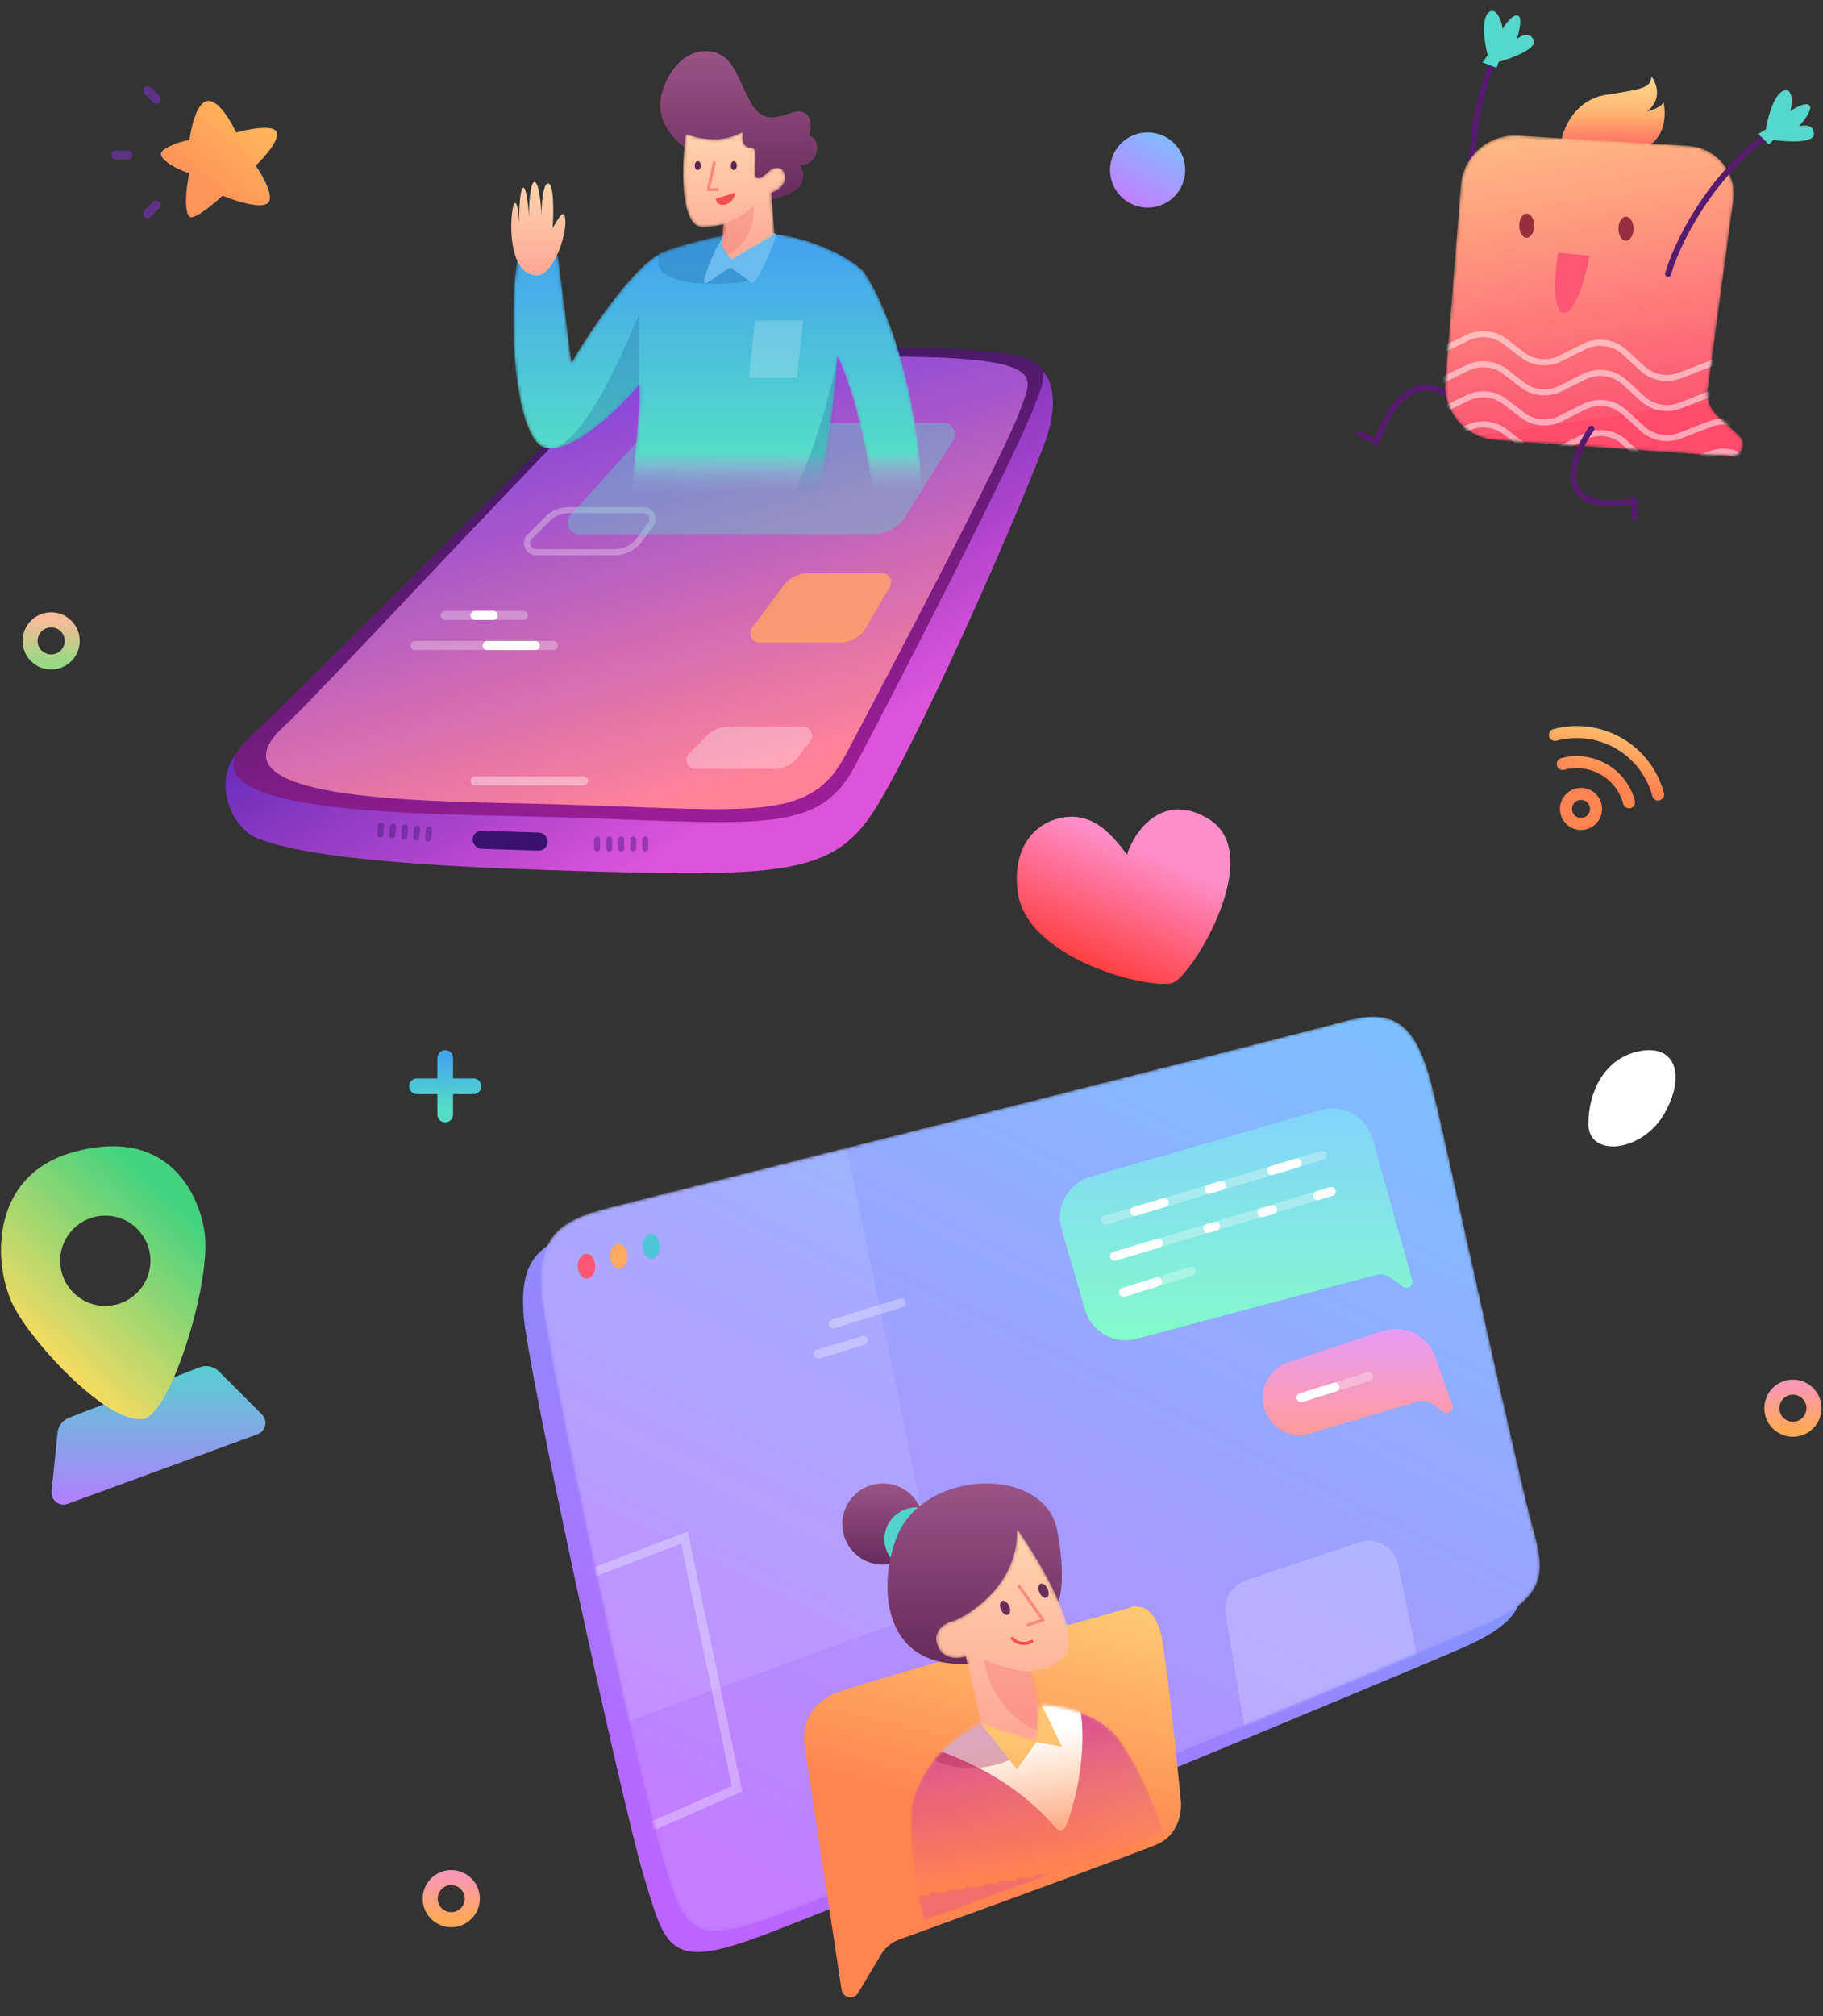 <svg width="606" height="670" viewBox="0 0 606 670" fill="none" xmlns="http://www.w3.org/2000/svg">
<rect x="0" y="0" width="606" height="670" fill="#333333" stroke="none"/>
<path d="M553.306 370.049C560.536 357.225 556.921 346.692 544.494 349.439C532.971 351.988 528 363.408 528 373.484C528 384.97 546.076 382.872 553.306 370.049Z" fill="white"/>
<path d="M291.743 267.523C278.061 290.347 262.271 291.523 193.835 289.523L193.67 289.518C166.995 288.739 107.404 286.997 86.935 279.071C75.945 276.023 70.282 257.873 79.942 249.023C91.933 238.038 161.365 183.523 197.331 147.29C210.501 134.023 218.312 133.727 227.803 133.023C237.294 132.319 237.793 132.892 274.259 132.023C305.445 131.28 324.684 117.56 335.701 118.523C354.333 120.152 350.382 138.209 347.69 146.023C342.695 160.523 309.726 237.523 291.743 267.523Z" fill="url(#paint0_linear)"/>
<rect x="157.191" y="276" width="25" height="6" rx="3" transform="rotate(1.828 157.191 276)" fill="#3A116F"/>
<g opacity="0.4">
<path d="M198.5 279V282" stroke="#3A116E" stroke-width="2" stroke-linecap="round" stroke-linejoin="round"/>
<path d="M202.5 279V282" stroke="#3A116E" stroke-width="2" stroke-linecap="round" stroke-linejoin="round"/>
<path d="M206.5 279V282" stroke="#3A116E" stroke-width="2" stroke-linecap="round" stroke-linejoin="round"/>
<path d="M210.5 279V282" stroke="#3A116E" stroke-width="2" stroke-linecap="round" stroke-linejoin="round"/>
<path d="M214.5 279V282" stroke="#3A116E" stroke-width="2" stroke-linecap="round" stroke-linejoin="round"/>
</g>
<g opacity="0.4">
<path d="M126.653 274.337L126.403 277.326" stroke="#3A116E" stroke-width="2" stroke-linecap="round" stroke-linejoin="round"/>
<path d="M130.639 274.671L130.389 277.661" stroke="#3A116E" stroke-width="2" stroke-linecap="round" stroke-linejoin="round"/>
<path d="M134.625 275.005L134.375 277.995" stroke="#3A116E" stroke-width="2" stroke-linecap="round" stroke-linejoin="round"/>
<path d="M138.611 275.34L138.361 278.329" stroke="#3A116E" stroke-width="2" stroke-linecap="round" stroke-linejoin="round"/>
<path d="M142.597 275.674L142.347 278.663" stroke="#3A116E" stroke-width="2" stroke-linecap="round" stroke-linejoin="round"/>
</g>
<path d="M183.345 271.523C143.785 270.367 53.967 271.523 83.439 244.523C95.43 233.538 161.366 167.523 197.332 131.291C210.501 118.023 218.312 117.727 227.803 117.023C237.294 116.32 237.794 116.892 274.26 116.023C358.181 114.023 348.478 121.589 344.194 134.023C339.199 148.523 296.424 231.615 284.25 254.523C271.762 278.023 251.781 273.523 183.345 271.523Z" fill="url(#paint1_linear)"/>
<path d="M184.654 267.289C146.885 266.185 66.132 267.289 94.27 241.511C105.718 231.023 163.669 167.996 198.007 133.404C210.581 120.737 218.038 120.454 227.099 119.783C236.16 119.111 236.637 119.658 271.453 118.828C351.575 116.918 343.311 124.141 339.221 136.013C334.452 149.857 292.614 229.187 280.991 251.058C269.068 273.494 249.991 269.198 184.654 267.289Z" fill="url(#paint2_linear)"/>
<path opacity="0.3" d="M147.947 204.523H173.947" stroke="white" stroke-width="3" stroke-linecap="round"/>
<path d="M157.947 204.523H163.947" stroke="white" stroke-width="3" stroke-linecap="round"/>
<path d="M161.947 214.523H177.947" stroke="white" stroke-width="3" stroke-linecap="round"/>
<path opacity="0.4" d="M157.947 259.523H193.947" stroke="white" stroke-width="3" stroke-linecap="round"/>
<path opacity="0.3" d="M137.947 214.523H183.947" stroke="white" stroke-width="3" stroke-linecap="round"/>
<path opacity="0.3" d="M257.447 255.523H231.189C228.517 255.523 227.178 252.292 229.068 250.402L235.018 244.452C236.893 242.577 239.437 241.523 242.089 241.523H266.947C269.419 241.523 270.83 244.345 269.347 246.323L265.447 251.523C263.558 254.041 260.594 255.523 257.447 255.523Z" fill="white"/>
<path opacity="0.3" d="M204.447 183.523H178.189C175.517 183.523 174.178 180.292 176.068 178.402L182.018 172.452C183.893 170.577 186.437 169.523 189.089 169.523H213.947C216.419 169.523 217.83 172.345 216.347 174.323L212.447 179.523C210.558 182.041 207.594 183.523 204.447 183.523Z" stroke="white" stroke-width="2"/>
<path opacity="0.8" d="M279.221 213.523H252.395C249.932 213.523 248.518 210.72 249.982 208.74L260.449 194.579C262.334 192.028 265.318 190.523 268.491 190.523H293.207C295.526 190.523 296.968 193.042 295.795 195.042L287.845 208.585C286.05 211.644 282.768 213.523 279.221 213.523Z" fill="#FFA463"/>
<path opacity="0.4" d="M290.237 177.523H192.57C189.252 177.523 187.505 173.589 189.731 171.128L213.615 144.723C216.034 142.049 219.471 140.523 223.077 140.523H313.553C316.56 140.523 318.393 143.832 316.797 146.382L301.051 171.534C298.719 175.26 294.633 177.523 290.237 177.523Z" fill="#55D8CA"/>
<mask id="mask0" mask-type="alpha" maskUnits="userSpaceOnUse" x="170" y="77" width="137" height="94">
<path d="M286.947 90.023C282.447 85.69 268.247 77.023 247.447 77.023C242.613 77.69 230.547 79.923 220.947 83.523C211.347 87.123 196.28 109.69 189.947 120.523L185.447 85.023C178.247 84.623 173.947 85.356 171.947 86.523C168.78 104.857 170.947 144.248 180.447 148.523C188.447 152.123 204.613 137.357 212.447 128.023C212.847 137.623 210.28 160.023 208.947 170.023H269.947C274.747 158.023 277.613 130.69 278.447 118.523C286.047 134.923 289.947 159.69 290.947 170.023H306.947C305.347 125.623 292.947 98.19 286.947 90.023Z" fill="url(#paint3_linear)"/>
</mask>
<g mask="url(#mask0)">
<path d="M286.947 90.023C282.447 85.69 268.247 77.023 247.447 77.023C242.613 77.69 230.547 79.923 220.947 83.523C211.347 87.123 196.28 109.69 189.947 120.523L185.447 85.023C178.247 84.623 173.947 85.356 171.947 86.523C168.78 104.857 170.947 144.248 180.447 148.523C188.447 152.123 204.613 137.357 212.447 128.023C212.847 137.623 210.28 160.023 208.947 170.023H269.947C274.747 158.023 277.613 130.69 278.447 118.523C286.047 134.923 289.947 159.69 290.947 170.023H306.947C305.347 125.623 292.947 98.19 286.947 90.023Z" fill="url(#paint4_linear)"/>
<path opacity="0.2" d="M250.947 106.523H266.947L264.947 125.523H248.947L250.947 106.523Z" fill="white"/>
<path opacity="0.3" d="M255.947 175.523C266.747 165.123 275.447 133.523 278.447 119.023V131.023L275.947 171.523C264.78 177.19 245.147 185.923 255.947 175.523Z" fill="#1E6AA2"/>
<path opacity="0.3" d="M212.447 104.523V130.023L209.447 138.523L191.947 152.023C183.613 151.69 169.947 150.723 181.947 149.523C193.947 148.323 206.28 118.857 212.447 104.523Z" fill="#1E6AA2"/>
<path opacity="0.3" d="M255.515 79.159C257.136 85.585 250.947 92.023 249.947 93.023C239.86 95.567 220.608 94.798 218.987 88.372C217.366 81.945 224.229 74.674 234.316 72.13C244.403 69.586 253.894 72.733 255.515 79.159Z" fill="#1E6AA2"/>
</g>
<path d="M234.947 94.023C232.049 95.834 237.28 83.19 240.447 78.523C246.28 77.69 257.947 76.423 257.947 78.023C257.947 80.023 251.447 95.023 249.947 94.023C248.747 93.223 244.78 90.356 242.947 89.023C241.947 89.023 238.947 91.523 234.947 94.023Z" fill="#6ABBEF"/>
<path d="M220.447 29.523C216.447 40.723 225.78 48.523 230.947 51.023L249.447 67.023C252.447 67.023 259.547 66.323 263.947 63.523C268.347 60.723 267.113 56.69 265.947 55.023C267.447 55.023 270.647 54.123 271.447 50.523C272.247 46.923 270.113 45.356 268.947 45.023C269.613 43.19 270.247 39.123 267.447 37.523C263.947 35.523 259.447 40.523 253.947 38.523C248.447 36.523 246.447 24.023 241.447 19.523C236.447 15.023 225.447 15.523 220.447 29.523Z" fill="url(#paint5_linear)"/>
<mask id="mask1" mask-type="alpha" maskUnits="userSpaceOnUse" x="227" y="43" width="34" height="44">
<path d="M233.447 75.523C225.847 75.123 226.613 54.69 227.947 44.523C242.447 49.523 247.447 42.023 246.947 44.523C246.447 47.023 247.447 49.023 249.447 49.023C251.447 49.023 251.447 50.523 250.947 56.023C250.447 61.523 253.947 58.523 255.447 57.023C256.947 55.523 260.447 54.523 260.947 58.523C261.347 61.723 258.113 63.523 256.447 64.023L257.447 78.023L242.947 86.523L239.947 82.023L240.447 74.523C239.28 74.857 236.247 75.523 233.447 75.523Z" fill="url(#paint6_linear)"/>
</mask>
<g mask="url(#mask1)">
<path d="M233.447 75.523C225.847 75.123 226.613 54.69 227.947 44.523C242.447 49.523 247.447 42.023 246.947 44.523C246.447 47.023 247.447 49.023 249.447 49.023C251.447 49.023 251.447 50.523 250.947 56.023C250.447 61.523 253.947 58.523 255.447 57.023C256.947 55.523 260.447 54.523 260.947 58.523C261.347 61.723 258.113 63.523 256.447 64.023L257.447 78.023L242.947 86.523L239.947 82.023L240.447 74.523C239.28 74.857 236.247 75.523 233.447 75.523Z" fill="url(#paint7_linear)"/>
<path opacity="0.5" d="M237.447 54.023L235.447 63.023H238.447" stroke="#F35050" stroke-linecap="round" stroke-linejoin="round"/>
<ellipse cx="243.947" cy="55.023" rx="1" ry="1.5" fill="#5B2A50"/>
<ellipse cx="231.947" cy="55.023" rx="1" ry="1.5" fill="#5B2A50"/>
<path d="M244.447 64.023L237.947 66.023C237.947 66.856 238.547 68.423 240.947 68.023C243.347 67.623 244.28 65.19 244.447 64.023Z" fill="#F35050"/>
<path opacity="0.2" d="M250.447 68.523C247.647 71.323 242.613 73.69 240.447 74.523C234.947 79.356 226.747 88.423 237.947 86.023C249.147 83.623 250.947 73.356 250.447 68.523Z" fill="#E24360"/>
</g>
<path d="M187.915 73.016C188.38 78.568 183.724 91.523 178.602 91.523C167.426 91.523 169.754 67.463 171.151 67.463C172.268 67.463 172.393 72.09 172.548 73.941C172.548 70.085 172.827 62.374 173.945 62.374C175.062 62.374 175.652 68.852 175.808 72.09C175.808 68.235 176.18 60.523 177.67 60.523C179.16 60.523 179.843 67.926 179.999 71.628C179.999 67.926 180.464 60.616 182.327 60.986C184.189 61.356 184.034 71.011 183.724 75.792C185.431 73.016 187.542 68.574 187.915 73.016Z" fill="url(#paint8_linear)"/>
<path d="M485 134.5C479.667 128.167 466.7 121.8 457.5 147L452 144" stroke="#561B6F" stroke-width="2" stroke-linecap="round" stroke-linejoin="round"/>
<path d="M491.25 76.02C488.893 66.604 486.745 42.017 497.012 19" stroke="#561B6F" stroke-width="2" stroke-linecap="round" stroke-linejoin="round"/>
<path d="M534 31.5C523.6 33.1 519.667 42.5 519 47C523.333 48.833 534.4 52 544 50C553.6 48 554 38.5 553 34C552.2 35.6 549 36.667 547.5 37C552.7 33 550.667 27.667 549 25.5C548.5 29 547 29.5 534 31.5Z" fill="url(#paint9_linear)"/>
<mask id="mask2" mask-type="alpha" maskUnits="userSpaceOnUse" x="480" y="45" width="100" height="107">
<path d="M497.126 146.265L575.143 151.708C578.913 151.971 580.912 147.341 578.135 144.778L570.825 138.031C568.428 135.818 567.26 132.575 567.698 129.342L576.189 66.582C577.436 57.361 570.582 49.024 561.293 48.466L504.629 45.06C494.839 44.471 486.38 51.829 485.605 61.606L480.435 126.887C479.645 136.863 487.143 145.568 497.126 146.265Z" fill="url(#paint10_linear)"/>
</mask>
<g mask="url(#mask2)">
<path d="M497.126 146.265L575.143 151.708C578.913 151.971 580.912 147.341 578.135 144.778L570.825 138.031C568.428 135.818 567.26 132.575 567.698 129.342L576.189 66.582C577.436 57.361 570.582 49.024 561.293 48.466L504.629 45.06C494.839 44.471 486.38 51.829 485.605 61.606L480.435 126.887C479.645 136.863 487.143 145.568 497.126 146.265Z" fill="url(#paint11_linear)"/>
<path opacity="0.5" d="M476 118L487.811 112.254C491.909 110.261 496.782 110.76 500.39 113.544L506.038 117.901C509.684 120.713 514.617 121.192 518.735 119.133L526.623 115.188C531.067 112.967 536.42 113.713 540.087 117.065L546.006 122.477C549.371 125.553 554.19 126.457 558.441 124.809L568.456 120.925C573.015 119.157 578.192 120.333 581.54 123.898L591.5 134.5" stroke="white" stroke-width="2"/>
<path opacity="0.5" d="M476 128L487.811 122.254C491.909 120.261 496.782 120.76 500.39 123.544L506.038 127.901C509.684 130.713 514.617 131.192 518.735 129.133L526.623 125.188C531.067 122.967 536.42 123.713 540.087 127.065L546.006 132.477C549.371 135.553 554.19 136.457 558.441 134.809L568.456 130.925C573.015 129.157 578.192 130.333 581.54 133.898L591.5 144.5" stroke="white" stroke-width="2"/>
<path opacity="0.5" d="M476 138L487.811 132.254C491.909 130.261 496.782 130.76 500.39 133.544L506.038 137.901C509.684 140.713 514.617 141.192 518.735 139.133L526.623 135.188C531.067 132.967 536.42 133.713 540.087 137.065L546.006 142.477C549.371 145.553 554.19 146.457 558.441 144.809L568.456 140.925C573.015 139.157 578.192 140.333 581.54 143.898L591.5 154.5" stroke="white" stroke-width="2"/>
<path opacity="0.5" d="M476 148L487.811 142.254C491.909 140.261 496.782 140.76 500.39 143.544L506.038 147.901C509.684 150.713 514.617 151.192 518.735 149.133L526.623 145.188C531.067 142.967 536.42 143.713 540.087 147.065L546.006 152.477C549.371 155.553 554.19 156.457 558.441 154.809L568.456 150.925C573.015 149.157 578.192 150.333 581.54 153.898L591.5 164.5" stroke="white" stroke-width="2"/>
</g>
<path d="M554.5 91C557.167 81.667 567.6 59.3 588 44.5" stroke="#561B6F" stroke-width="2" stroke-linecap="round" stroke-linejoin="round"/>
<path d="M595 37C596 34.667 596 29.722 593.5 30C589.9 30.4 587.667 38.833 587 43L584.5 44.5L588 48L589.5 46.5C594 47.167 603 47.7 603 44.5C603 41.3 599.667 41.5 598 42C599.667 40.167 602.7 36.2 601.5 35C600.3 33.8 596.667 35.833 595 37Z" fill="#55D8CB"/>
<path d="M499.434 9.638C499.41 7.1 497.42 2.573 495.243 3.834C492.109 5.649 493.459 14.268 494.526 18.351L492.841 20.73L497.454 22.525L498.223 20.548C502.611 19.347 511.064 16.213 509.776 13.284C508.488 10.354 505.517 11.879 504.193 13.008C504.98 10.659 506.161 5.807 504.579 5.191C502.998 4.576 500.49 7.899 499.434 9.638Z" fill="#55D8CB"/>
<path d="M528.394 85L517.894 84C516.894 90.667 515.894 104 519.894 104C523.894 104 527.228 91.333 528.394 85Z" fill="#FC5774"/>
<ellipse cx="540.5" cy="76" rx="2.5" ry="4" fill="#962E40"/>
<ellipse cx="507.5" cy="75" rx="2.5" ry="4" fill="#962E40"/>
<path d="M529 142.5C522.167 152.5 515.5 171.3 543.5 166.5V172" stroke="#561B6F" stroke-width="2" stroke-linecap="round" stroke-linejoin="round"/>
<path d="M89 67.536C86.6 69.536 78 66.702 74 65.036C71.5 67.369 64.6 73.236 63 72.036C61.4 70.836 61.5 63.536 63 57.536C59 56.536 53.1 53.036 53.5 51.036C53.9 49.036 60.167 46.869 63 46.536C63.5 42.369 65.4 33.935 69 33.535C72.6 33.136 76.833 40.369 78.5 44.036C82.667 42.869 91.2 41.236 92 44.036C92.8 46.836 87.667 52.536 85 55.036C87.333 58.369 91.4 65.536 89 67.536Z" fill="url(#paint12_linear)"/>
<rect opacity="0.5" x="49.086" y="28" width="7" height="3" rx="1.5" transform="rotate(45 49.086 28)" fill="#8734DA"/>
<rect opacity="0.5" width="7" height="3" rx="1.5" transform="matrix(0.707 -0.707 -0.707 -0.707 49.086 73.071)" fill="#8734DA"/>
<rect opacity="0.5" x="37" y="50.036" width="7" height="3" rx="1.5" fill="#8734DA"/>
<path d="M66.357 454.407L22.935 471.173C20.828 471.987 19.356 473.916 19.127 476.164L17.147 495.639C16.848 498.578 19.729 500.816 22.503 499.799L85.621 476.656C88.364 475.65 89.138 472.138 87.072 470.072L72.761 455.761C71.082 454.082 68.572 453.551 66.357 454.407Z" fill="url(#paint13_linear)"/>
<path fill-rule="evenodd" clip-rule="evenodd" d="M48 471.5C57 469 70.417 425.814 68 409.5C66 396 55.142 374.102 24 383C-4 391 -2.5 421.5 5 435C12.5 448.5 36.8 473.9 48 471.5ZM35 434C43.284 434 50 427.284 50 419C50 410.716 43.284 404 35 404C26.716 404 20 410.716 20 419C20 427.284 26.716 434 35 434Z" fill="url(#paint14_linear)"/>
<path d="M401.875 272.239C386.629 262.823 377.068 276.162 374.648 284.009C369.203 276.766 362.354 268.857 351.054 272.239C341.978 274.955 336.533 284.009 338.348 296.684C341.598 319.376 383.725 329.278 390.077 326.562C396.43 323.846 420.933 284.009 401.875 272.239Z" fill="url(#paint15_linear)"/>
<path d="M148 349C146.559 349 145.391 350.168 145.391 351.609V358.391H138.609C137.168 358.391 136 359.559 136 361C136 362.441 137.168 363.609 138.609 363.609H145.391V370.391C145.391 371.832 146.559 373 148 373C149.441 373 150.609 371.832 150.609 370.391V363.609H157.391C158.832 363.609 160 362.441 160 361C160 359.559 158.832 358.391 157.391 358.391H150.609V351.609C150.609 350.168 149.441 349 148 349Z" fill="url(#paint16_linear)"/>
<circle cx="381.5" cy="56.5" r="12.5" fill="url(#paint17_linear)"/>
<circle cx="150" cy="631" r="7" stroke="url(#paint18_linear)" stroke-width="5"/>
<circle cx="596" cy="468" r="7" stroke="url(#paint19_linear)" stroke-width="5"/>
<circle cx="17" cy="213" r="7" stroke="url(#paint20_linear)" stroke-width="5"/>
<path d="M516.38 242.315C515.313 242.601 514.68 243.698 514.966 244.765C515.252 245.832 516.349 246.465 517.416 246.179C531.286 242.463 545.542 250.694 549.259 264.564C549.545 265.631 550.642 266.264 551.708 265.978C552.775 265.692 553.409 264.595 553.123 263.529C548.834 247.525 532.384 238.027 516.38 242.315Z" fill="url(#paint21_linear)"/>
<path d="M517.554 254.424C517.268 253.357 517.901 252.26 518.968 251.974C529.638 249.116 540.604 255.447 543.463 266.117C543.749 267.184 543.116 268.28 542.049 268.566C540.982 268.852 539.885 268.219 539.599 267.152C537.312 258.616 528.539 253.551 520.003 255.838C518.937 256.124 517.84 255.491 517.554 254.424Z" fill="url(#paint22_linear)"/>
<path fill-rule="evenodd" clip-rule="evenodd" d="M518.797 270.655C517.797 266.921 520.013 263.083 523.747 262.082C527.481 261.081 531.32 263.297 532.32 267.032C533.321 270.766 531.105 274.604 527.371 275.605C523.636 276.606 519.798 274.389 518.797 270.655ZM524.782 265.946C523.182 266.375 522.232 268.02 522.661 269.62C523.09 271.22 524.735 272.17 526.335 271.741C527.936 271.312 528.885 269.667 528.457 268.067C528.028 266.467 526.383 265.517 524.782 265.946Z" fill="url(#paint23_linear)"/>
<path d="M442.5 346C415.3 353.2 266.833 390.667 196 408.5C178 413.033 173 419.5 174 436.5C175 453.5 207 600.5 214 623.5C221 646.5 222 654.5 250 644.5C278 634.5 465 557 486.5 547.5C508 538 508 530.5 503.5 514.5C499.9 501.7 482.667 424.167 474.5 387C468 359.5 466 339.779 442.5 346Z" fill="url(#paint24_linear)"/>
<mask id="mask3" mask-type="alpha" maskUnits="userSpaceOnUse" x="179" y="337" width="333" height="305">
<path d="M448.5 339C421.3 346.2 272.833 383.667 202 401.5C184 406.033 179 412.5 180 429.5C181 446.5 213 593.5 220 616.5C227 639.5 228 647.5 256 637.5C284 627.5 471 550 492.5 540.5C514 531 514 523.5 509.5 507.5C505.9 494.7 488.667 417.167 480.5 380C474 352.5 472 332.779 448.5 339Z" fill="url(#paint25_linear)"/>
</mask>
<g mask="url(#mask3)">
<path d="M448.5 339C421.3 346.2 272.833 383.667 202 401.5C184 406.033 179 412.5 180 429.5C181 446.5 213 593.5 220 616.5C227 639.5 228 647.5 256 637.5C284 627.5 471 550 492.5 540.5C514 531 514 523.5 509.5 507.5C505.9 494.7 488.667 417.167 480.5 380C474 352.5 472 332.779 448.5 339Z" fill="url(#paint26_linear)"/>
<path opacity="0.1" d="M313 534L276.5 357.5L159 393L180 582.5L313 534Z" fill="white"/>
<path opacity="0.3" d="M166 534.5L227.5 511L245 594.5L191.5 618" stroke="white" stroke-width="3" stroke-linecap="round"/>
<path opacity="0.3" d="M277 440L299.5 433" stroke="white" stroke-width="3" stroke-linecap="round"/>
<path opacity="0.3" d="M272 450L287 445.5" stroke="white" stroke-width="3" stroke-linecap="round"/>
<path opacity="0.2" d="M499 685.5L464.785 520.05C463.57 514.175 457.491 510.684 451.805 512.597L414.074 525.285C409.421 526.85 406.592 531.56 407.397 536.403L436.5 711.5L499 685.5Z" fill="white"/>
</g>
<path d="M456.312 378.6L469.446 425.457C469.958 427.283 467.878 428.729 466.344 427.614L462.313 424.682C460.85 423.618 458.985 423.271 457.236 423.738L377.744 444.964C370.385 446.929 362.805 442.65 360.685 435.333L352.895 408.445C350.744 401.019 355.019 393.255 362.445 391.103L438.934 368.932C446.407 366.766 454.212 371.108 456.312 378.6Z" fill="url(#paint27_linear)"/>
<path opacity="0.3" d="M367.5 405.5L439.5 384" stroke="white" stroke-width="3" stroke-linecap="round"/>
<path d="M387 399.677L377.25 402.589M402 395.198L406 394.004M422.75 389.002L431.125 386.501" stroke="white" stroke-width="3" stroke-linecap="round"/>
<path opacity="0.3" d="M370.5 417.5L442.5 396" stroke="white" stroke-width="3" stroke-linecap="round"/>
<path d="M370.5 417.5L385 413.17M442.5 396L438 397.344M401.5 408.243L404 407.497M423 402L419.5 403" stroke="white" stroke-width="3" stroke-linecap="round"/>
<path opacity="0.3" d="M373.5 429.5L396 422.5" stroke="white" stroke-width="3" stroke-linecap="round"/>
<path d="M373.5 429.5L384.75 426" stroke="white" stroke-width="3" stroke-linecap="round"/>
<path d="M477.11 450.907L482.821 466.9C483.483 468.753 481.353 470.348 479.762 469.19L476.394 466.741C474.885 465.643 472.951 465.31 471.162 465.84L435.601 476.363C429.564 478.149 423.149 475.115 420.7 469.315C417.896 462.674 421.343 455.052 428.182 452.773L459.498 442.334C466.723 439.926 474.548 443.735 477.11 450.907Z" fill="url(#paint28_linear)"/>
<path opacity="0.3" d="M432.5 464.5L455 457.5" stroke="white" stroke-width="3" stroke-linecap="round"/>
<path d="M432.5 464.5L443.75 461" stroke="white" stroke-width="3" stroke-linecap="round"/>
<ellipse cx="194.966" cy="420.812" rx="2.898" ry="4.14" transform="rotate(-0.942 194.966 420.812)" fill="#FC5774"/>
<ellipse cx="205.731" cy="417.5" rx="2.898" ry="4.14" transform="rotate(-0.942 205.731 417.5)" fill="#FFA862"/>
<ellipse cx="216.496" cy="414.187" rx="2.898" ry="4.14" transform="rotate(-0.942 216.496 414.187)" fill="#4FC6D7"/>
<circle cx="293.5" cy="506.5" r="13.5" fill="url(#paint29_linear)"/>
<circle cx="304.5" cy="511.5" r="10.5" fill="#54D3CE"/>
<path d="M267.5 580.5L279.744 661.218C280.166 664.002 283.846 664.723 285.287 662.304L292.808 649.68C294.225 647.3 296.405 645.491 299.009 644.546C326.835 634.448 377.263 616.047 384.5 613C392.1 609.8 393 601.667 392.5 598C391.333 586 388.5 558.8 386.5 546C384.5 533.2 378 533 375 534.5C348.167 542 291.5 558 279.5 562C267.5 566 266.5 576 267.5 580.5Z" fill="url(#paint30_linear)"/>
<path d="M351.454 508.747C357.245 539.74 345.663 542.434 334.972 549.621L324.28 552.765C292.652 555.909 291.886 526.706 297.997 510.993C306.907 488.086 347.341 486.739 351.454 508.747Z" fill="url(#paint31_linear)"/>
<mask id="mask4" mask-type="alpha" maskUnits="userSpaceOnUse" x="302" y="566" width="85" height="73">
<path d="M304 596.5C308 585.5 316.5 575.5 335 568.5C347.5 563.77 365.2 568.8 372 578C378.8 587.2 384.833 602.5 387 609L307 638.5C304.667 628.167 300.8 605.3 304 596.5Z" fill="url(#paint32_linear)"/>
</mask>
<g mask="url(#mask4)">
<path d="M304 596.5C308 585.5 316.5 575.5 335 568.5C347.5 563.77 365.2 568.8 372 578C378.8 587.2 384.833 602.5 387 609L307 638.5C304.667 628.167 300.8 605.3 304 596.5Z" fill="#DC548D"/>
<path d="M350.965 607.505C335.524 589.382 314.796 582.553 306.5 580C323.5 569 354.9 550.6 358.5 565C361.776 578.104 358.537 596.343 354.286 607.055C353.739 608.433 351.926 608.633 350.965 607.505Z" fill="white"/>
<ellipse opacity="0.4" cx="325.88" cy="574.333" rx="21" ry="13" transform="rotate(-9.64 325.88 574.333)" fill="#A4245A"/>
<path d="M338 588L325.5 572L345.5 565L353 580.5L344.5 579L338 588Z" fill="#FFC570"/>
</g>
<mask id="mask5" mask-type="alpha" maskUnits="userSpaceOnUse" x="311" y="508" width="45" height="71">
<path d="M321 550.5L326 573L344.5 579L345.5 566.5L343 555.5C343 555.5 348.2 555.5 353 551.5C361.4 545.5 346.5 520 338 508C338.8 524.8 324.667 535.333 317.5 538.5C314.833 539 309.9 541.3 311.5 546.5C313.1 551.7 318.5 551.333 321 550.5Z" fill="url(#paint33_linear)"/>
</mask>
<g mask="url(#mask5)">
<path d="M321 550.5L326 573L344.5 579L345.5 566.5L343 555.5C343 555.5 348.2 555.5 353 551.5C361.4 545.5 346.5 520 338 508C338.8 524.8 324.667 535.333 317.5 538.5C314.833 539 309.9 541.3 311.5 546.5C313.1 551.7 318.5 551.333 321 550.5Z" fill="url(#paint34_linear)"/>
<path opacity="0.2" d="M327 551.5C333.8 554.7 340.5 555.5 343 555.5C349.5 564 359.2 579.9 346 575.5C332.8 571.1 327.833 557.667 327 551.5Z" fill="#EE3F54"/>
</g>
<ellipse cx="334.105" cy="534.347" rx="1.5" ry="2.5" transform="rotate(-24 334.105 534.347)" fill="#692C5B"/>
<ellipse cx="346.895" cy="528.653" rx="1.5" ry="2.5" transform="rotate(-24 346.895 528.653)" fill="#692C5B"/>
<path opacity="0.5" d="M338.759 527.144L346.726 538.404L341.827 539.983" stroke="#F35050" stroke-linecap="round" stroke-linejoin="round"/>
<path d="M336.5 544.5C337.333 545.5 339.8 547.1 343 545.5" stroke="#FF4B4B" stroke-linecap="round" stroke-linejoin="round"/>
<defs>
<linearGradient id="paint0_linear" x1="156.37" y1="187.023" x2="216.061" y2="288.091" gradientUnits="userSpaceOnUse">
<stop stop-color="#5628B6"/>
<stop offset="1" stop-color="#DE54D9"/>
</linearGradient>
<linearGradient id="paint1_linear" x1="167.36" y1="115.523" x2="212.331" y2="273.212" gradientUnits="userSpaceOnUse">
<stop stop-color="#2D1957"/>
<stop offset="1" stop-color="#9C1D97"/>
</linearGradient>
<linearGradient id="paint2_linear" x1="169.392" y1="118.35" x2="212.328" y2="268.901" gradientUnits="userSpaceOnUse">
<stop stop-color="#753EE7"/>
<stop offset="1" stop-color="#FF8298"/>
</linearGradient>
<linearGradient id="paint3_linear" x1="246.447" y1="85.523" x2="246.565" y2="165.019" gradientUnits="userSpaceOnUse">
<stop stop-color="#43A6ED"/>
<stop offset="0.819" stop-color="#56DCC7"/>
<stop offset="1" stop-color="#BFFFF0" stop-opacity="0"/>
</linearGradient>
<linearGradient id="paint4_linear" x1="246.447" y1="85.523" x2="246.565" y2="165.019" gradientUnits="userSpaceOnUse">
<stop stop-color="#43A6ED"/>
<stop offset="0.819" stop-color="#56DCC7"/>
<stop offset="1" stop-color="#BFFFF0" stop-opacity="0"/>
</linearGradient>
<linearGradient id="paint5_linear" x1="245.549" y1="17" x2="245.549" y2="67.023" gradientUnits="userSpaceOnUse">
<stop stop-color="#9A5486"/>
<stop offset="1" stop-color="#672B5A"/>
</linearGradient>
<linearGradient id="paint6_linear" x1="244.035" y1="43.997" x2="244.035" y2="86.523" gradientUnits="userSpaceOnUse">
<stop stop-color="#FFD4AC"/>
<stop offset="1" stop-color="#FFA794"/>
</linearGradient>
<linearGradient id="paint7_linear" x1="244.035" y1="43.997" x2="244.035" y2="86.523" gradientUnits="userSpaceOnUse">
<stop stop-color="#FFD4AC"/>
<stop offset="1" stop-color="#FFA794"/>
</linearGradient>
<linearGradient id="paint8_linear" x1="178.947" y1="60.523" x2="178.947" y2="91.523" gradientUnits="userSpaceOnUse">
<stop stop-color="#FFD4AC"/>
<stop offset="1" stop-color="#FFA794"/>
</linearGradient>
<linearGradient id="paint9_linear" x1="536.187" y1="25.5" x2="536.187" y2="50.639" gradientUnits="userSpaceOnUse">
<stop stop-color="#FFDA92"/>
<stop offset="0.511" stop-color="#FFB070"/>
<stop offset="1" stop-color="#FF6060"/>
</linearGradient>
<linearGradient id="paint10_linear" x1="532.75" y1="44" x2="546" y2="137" gradientUnits="userSpaceOnUse">
<stop stop-color="#FFB783"/>
<stop offset="1" stop-color="#FC5674"/>
<stop offset="1" stop-color="#FF4B6C"/>
</linearGradient>
<linearGradient id="paint11_linear" x1="532.75" y1="44" x2="546" y2="137" gradientUnits="userSpaceOnUse">
<stop stop-color="#FFB783"/>
<stop offset="1" stop-color="#FC5674"/>
<stop offset="1" stop-color="#FF4B6C"/>
</linearGradient>
<linearGradient id="paint12_linear" x1="67.5" y1="60.536" x2="88.5" y2="35.036" gradientUnits="userSpaceOnUse">
<stop stop-color="#FF9559"/>
<stop offset="1" stop-color="#FFBD59"/>
</linearGradient>
<linearGradient id="paint13_linear" x1="54" y1="453" x2="54" y2="502" gradientUnits="userSpaceOnUse">
<stop stop-color="#53D1CF"/>
<stop offset="1" stop-color="#B57BFF"/>
</linearGradient>
<linearGradient id="paint14_linear" x1="68.287" y1="410.144" x2="22.137" y2="460.506" gradientUnits="userSpaceOnUse">
<stop stop-color="#45D27E"/>
<stop offset="1" stop-color="#FEDB60"/>
</linearGradient>
<linearGradient id="paint15_linear" x1="391" y1="287" x2="373.577" y2="327.033" gradientUnits="userSpaceOnUse">
<stop stop-color="#FF8ECB"/>
<stop offset="1" stop-color="#FF3E3E"/>
</linearGradient>
<linearGradient id="paint16_linear" x1="149.352" y1="351.194" x2="149.397" y2="371.709" gradientUnits="userSpaceOnUse">
<stop stop-color="#43A6ED"/>
<stop offset="0.819" stop-color="#56DCC7"/>
</linearGradient>
<linearGradient id="paint17_linear" x1="387.721" y1="43.025" x2="374.009" y2="68.048" gradientUnits="userSpaceOnUse">
<stop stop-color="#7CC0FF"/>
<stop offset="1" stop-color="#C57CFF"/>
</linearGradient>
<linearGradient id="paint18_linear" x1="150" y1="624" x2="150" y2="638" gradientUnits="userSpaceOnUse">
<stop stop-color="#F998B1"/>
<stop offset="1" stop-color="#FFA858"/>
</linearGradient>
<linearGradient id="paint19_linear" x1="596" y1="461" x2="596" y2="475" gradientUnits="userSpaceOnUse">
<stop stop-color="#F998B1"/>
<stop offset="1" stop-color="#FFA858"/>
</linearGradient>
<linearGradient id="paint20_linear" x1="17" y1="206" x2="17" y2="220" gradientUnits="userSpaceOnUse">
<stop stop-color="#F9BB98"/>
<stop offset="1" stop-color="#9AD884"/>
</linearGradient>
<linearGradient id="paint21_linear" x1="547.813" y1="262.214" x2="552.356" y2="240.045" gradientUnits="userSpaceOnUse">
<stop stop-color="#FF844F"/>
<stop offset="1" stop-color="#FFD076"/>
</linearGradient>
<linearGradient id="paint22_linear" x1="547.813" y1="262.214" x2="552.356" y2="240.045" gradientUnits="userSpaceOnUse">
<stop stop-color="#FF844F"/>
<stop offset="1" stop-color="#FFD076"/>
</linearGradient>
<linearGradient id="paint23_linear" x1="547.813" y1="262.214" x2="552.356" y2="240.045" gradientUnits="userSpaceOnUse">
<stop stop-color="#FF844F"/>
<stop offset="1" stop-color="#FFD076"/>
</linearGradient>
<linearGradient id="paint24_linear" x1="422.5" y1="333" x2="264" y2="649" gradientUnits="userSpaceOnUse">
<stop stop-color="#60B3FF"/>
<stop offset="1" stop-color="#BB64FF"/>
</linearGradient>
<linearGradient id="paint25_linear" x1="428.5" y1="326" x2="270" y2="642" gradientUnits="userSpaceOnUse">
<stop stop-color="#7CC0FF"/>
<stop offset="1" stop-color="#C57CFF"/>
</linearGradient>
<linearGradient id="paint26_linear" x1="428.5" y1="326" x2="270" y2="642" gradientUnits="userSpaceOnUse">
<stop stop-color="#7CC0FF"/>
<stop offset="1" stop-color="#C57CFF"/>
</linearGradient>
<linearGradient id="paint27_linear" x1="410" y1="365" x2="410" y2="448.5" gradientUnits="userSpaceOnUse">
<stop stop-color="#83D1FD"/>
<stop offset="1" stop-color="#83FDCA"/>
</linearGradient>
<linearGradient id="paint28_linear" x1="449" y1="438" x2="449" y2="477" gradientUnits="userSpaceOnUse">
<stop stop-color="#E59BFF"/>
<stop offset="1" stop-color="#FF9B9B"/>
</linearGradient>
<linearGradient id="paint29_linear" x1="293.5" y1="493" x2="293.5" y2="520" gradientUnits="userSpaceOnUse">
<stop stop-color="#9A5486"/>
<stop offset="1" stop-color="#672B5A"/>
</linearGradient>
<linearGradient id="paint30_linear" x1="375" y1="616" x2="396" y2="530.5" gradientUnits="userSpaceOnUse">
<stop stop-color="#FF844F"/>
<stop offset="1" stop-color="#FFD076"/>
</linearGradient>
<linearGradient id="paint31_linear" x1="324" y1="493" x2="324" y2="553" gradientUnits="userSpaceOnUse">
<stop stop-color="#9A5486"/>
<stop offset="1" stop-color="#672B5A"/>
</linearGradient>
<linearGradient id="paint32_linear" x1="341.5" y1="576.5" x2="349.5" y2="622.5" gradientUnits="userSpaceOnUse">
<stop stop-color="#DC548D"/>
<stop offset="1" stop-color="#DC548D" stop-opacity="0"/>
<stop offset="1" stop-color="#FFCC7E" stop-opacity="0.43"/>
</linearGradient>
<linearGradient id="paint33_linear" x1="333.336" y1="508" x2="333.336" y2="579" gradientUnits="userSpaceOnUse">
<stop stop-color="#FFD4AC"/>
<stop offset="1" stop-color="#FFA794"/>
</linearGradient>
<linearGradient id="paint34_linear" x1="333.336" y1="508" x2="333.336" y2="579" gradientUnits="userSpaceOnUse">
<stop stop-color="#FFD4AC"/>
<stop offset="1" stop-color="#FFA794"/>
</linearGradient>
</defs>
</svg>
